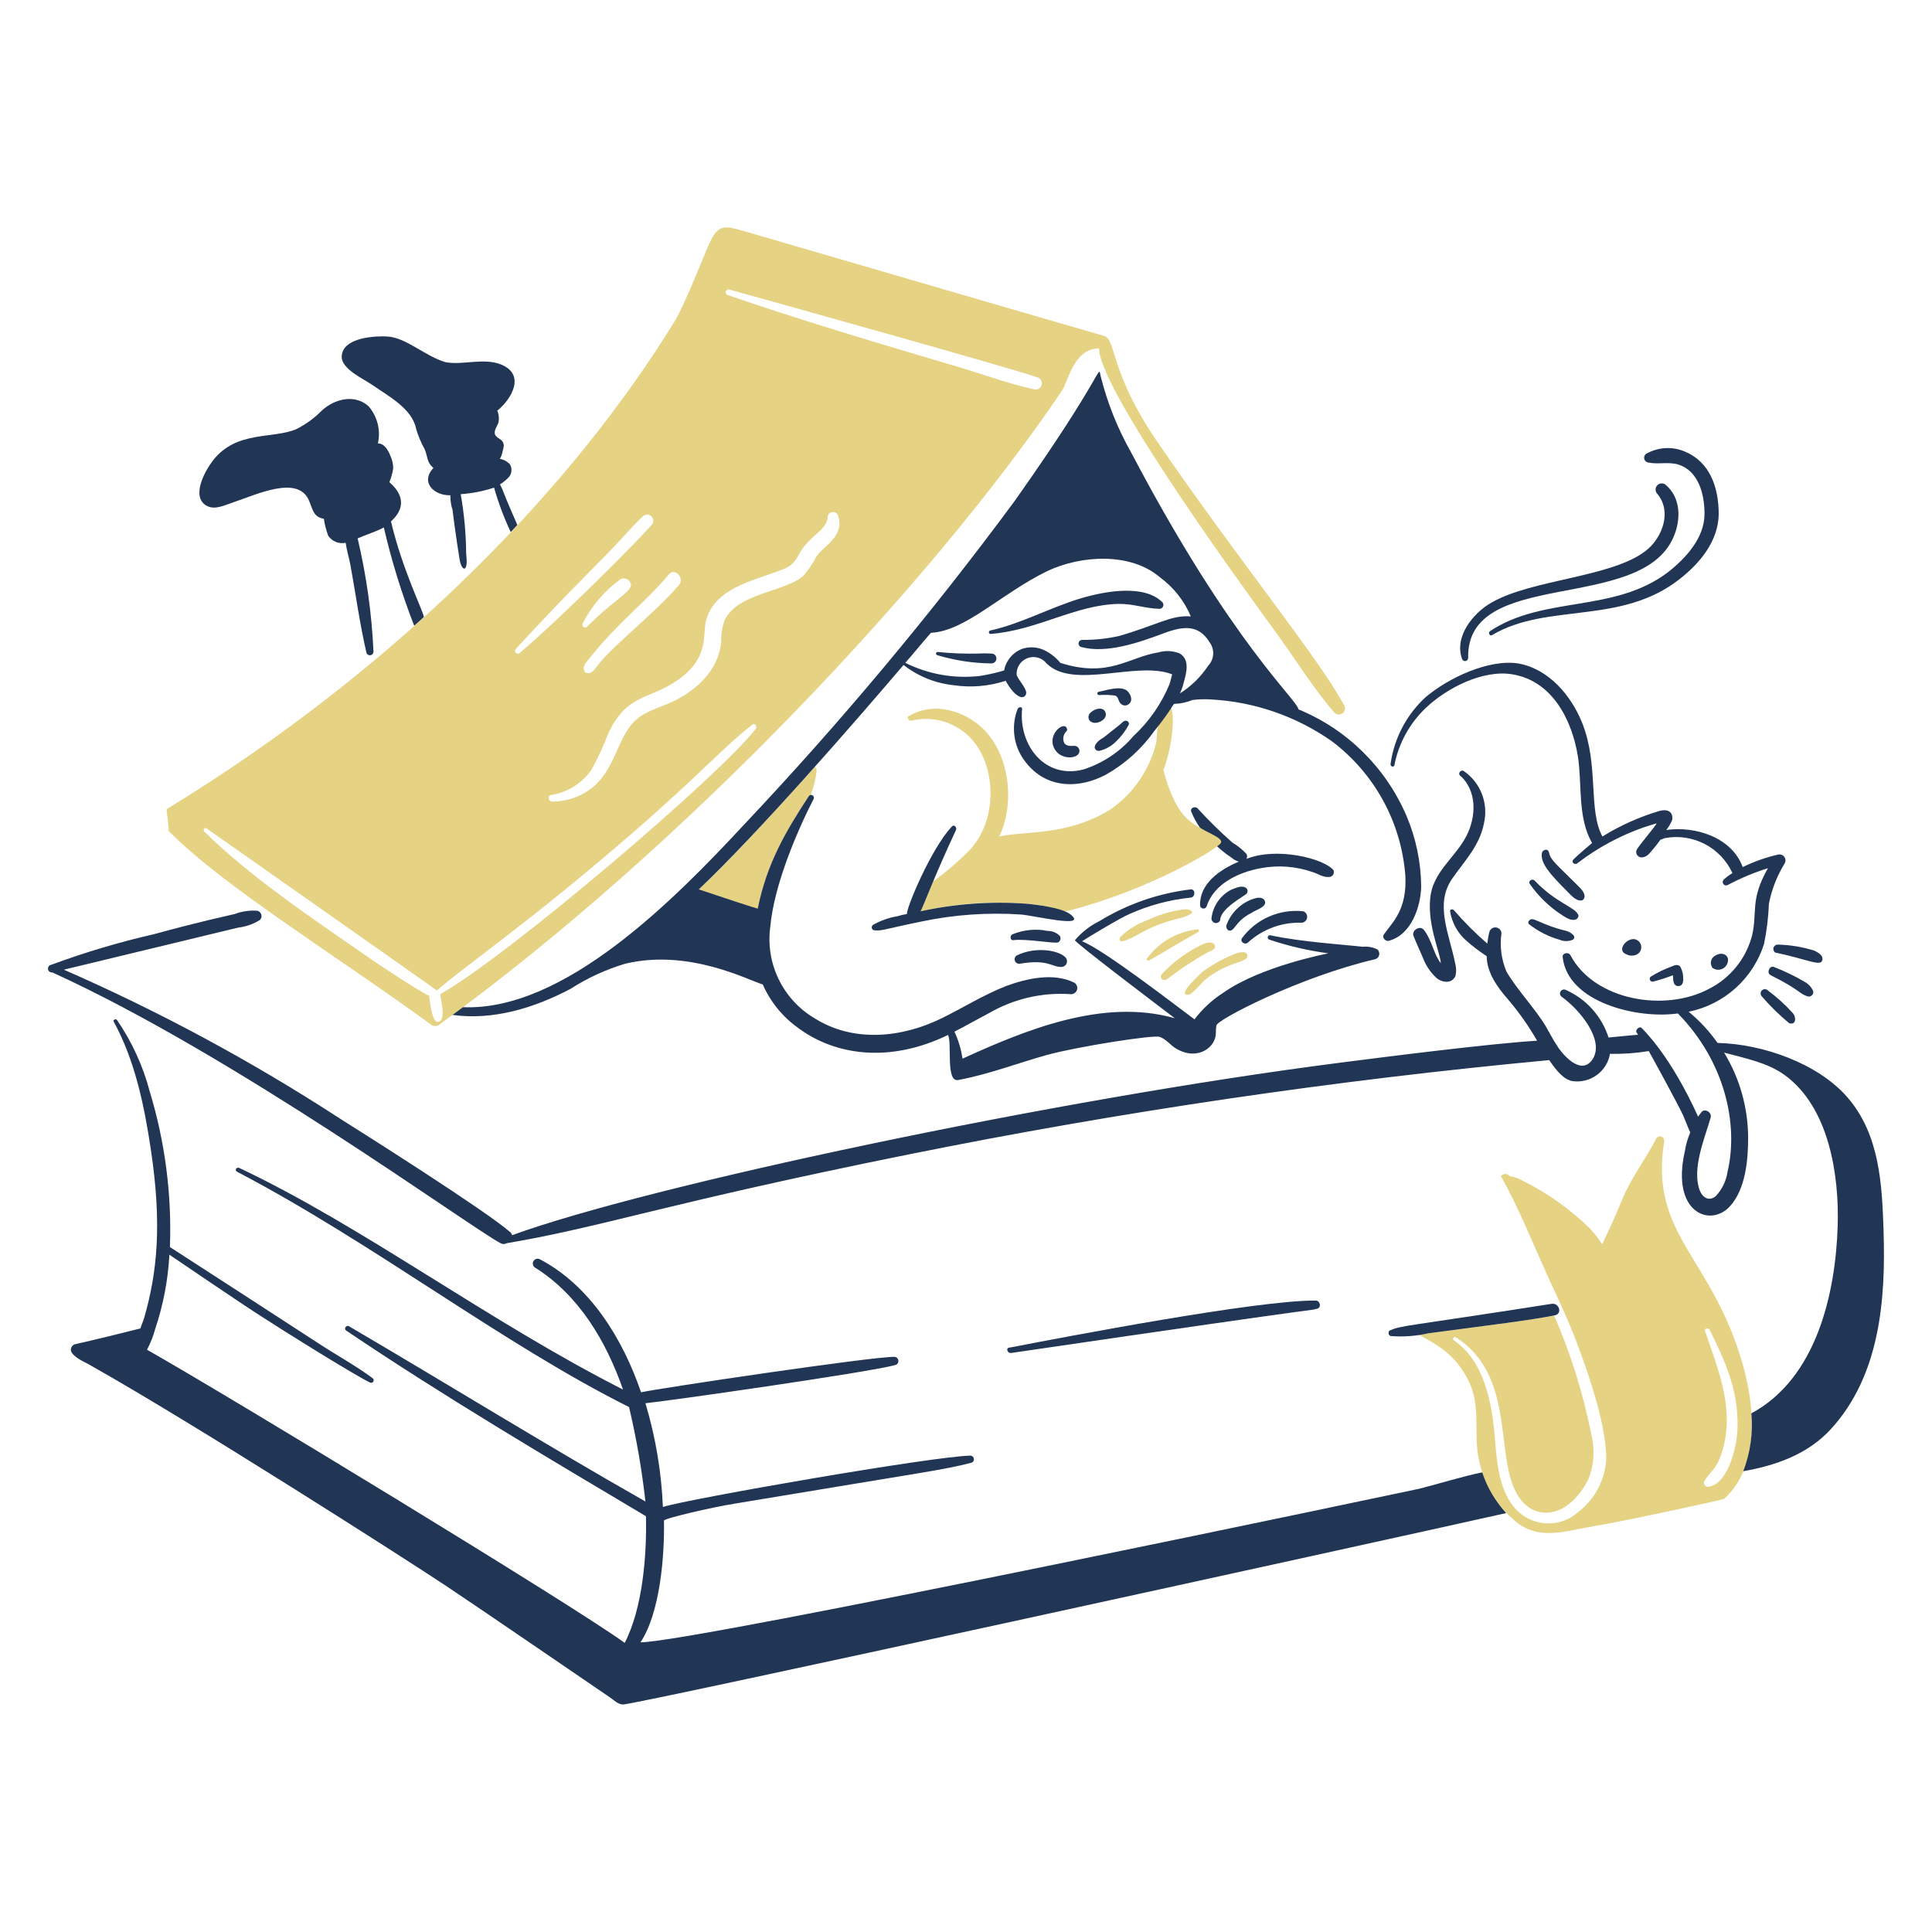 <svg version="1.1" xmlns="http://www.w3.org/2000/svg" xmlns:xlink="http://www.w3.org/1999/xlink" width="128" height="128" viewBox="0,0,256,256"><g fill="none" fill-rule="nonzero" stroke="none" stroke-width="1" stroke-linecap="butt" stroke-linejoin="miter" stroke-miterlimit="10" stroke-dasharray="" stroke-dashoffset="0" font-family="none" font-weight="none" font-size="none" text-anchor="none" style="mix-blend-mode: normal"><g transform="translate(-0.841,-1.657) scale(2,2)"><path d="M79.129,66.738c0.286,-0.007 0.907,-0.825 1.194,-1.049c1.287,-1.007 2.304,-1.068 2.64,-1.338c0.04,-0.028 0.071,-0.067 0.088,-0.112c0.017,-0.045 0.02,-0.095 0.008,-0.142c-0.012,-0.047 -0.038,-0.09 -0.074,-0.122c-0.036,-0.032 -0.082,-0.052 -0.13,-0.058c-0.211,-0.017 -0.423,0.021 -0.615,0.109c-0.789,0.307 -1.531,0.721 -2.207,1.23c-0.145,0.18 -1.664,1.501 -0.904,1.483z" fill="#e5d283"></path><path d="M77.76,65.689c0.848,-0.655 1.743,-1.247 2.676,-1.773c0.181,-0.072 0.538,-0.179 0.47,-0.434c-0.077,-0.288 -0.47,-0.217 -0.687,-0.145c-1.065,0.482 -2.024,1.171 -2.821,2.026c-0.197,0.198 0.051,0.541 0.362,0.326z" fill="#e5d283"></path><path d="M76.562,64.458c1.088,-0.615 2.154,-1.294 3.255,-1.881c0.072,-0.038 0.036,-0.18 -0.036,-0.18c-0.663,0.069 -1.305,0.275 -1.884,0.606c-0.579,0.331 -1.083,0.778 -1.48,1.314c-0.109,0.067 0.036,0.178 0.145,0.141z" fill="#e5d283"></path><path d="M74.789,63.194c0.988,-0.26 1.443,-0.948 3.726,-1.519c0.072,0 1.266,-0.325 0.76,-0.542c-0.181,-0.109 -0.362,-0.036 -0.579,-0.036c-0.776,0.119 -1.531,0.351 -2.24,0.687c-0.677,0.239 -1.294,0.621 -1.809,1.121c-0.113,0.143 -0.038,0.328 0.142,0.289z" fill="#e5d283"></path><path d="M62.527,44.238c1.163,0.349 2.37,0.532 3.584,0.543c0.086,0 0.169,-0.034 0.23,-0.096c0.061,-0.061 0.095,-0.144 0.095,-0.23c0,-0.086 -0.034,-0.169 -0.095,-0.23c-0.061,-0.061 -0.144,-0.096 -0.23,-0.096c-0.301,-0.018 -0.603,-0.018 -0.904,0c-0.893,0.02 -1.787,-0.016 -2.676,-0.108c-0.026,0.003 -0.051,0.016 -0.069,0.035c-0.018,0.02 -0.028,0.045 -0.028,0.072c-0,0.026 0.009,0.052 0.026,0.072c0.017,0.02 0.041,0.034 0.067,0.037z" fill="#213555"></path><path d="M66.039,42.829c3.09,-0.229 5.619,-1.936 8.501,-1.99c0.94,-0.017 1.772,0.308 2.713,0.326c0.049,-0.003 0.096,-0.02 0.136,-0.048c0.04,-0.028 0.071,-0.067 0.09,-0.113c0.019,-0.045 0.025,-0.095 0.017,-0.143c-0.008,-0.048 -0.029,-0.093 -0.061,-0.13c-1.206,-1.206 -3.786,-0.745 -5.426,-0.256c-2.027,0.608 -3.904,1.664 -6.004,2.134c-0.024,0.01 -0.043,0.028 -0.055,0.05c-0.012,0.022 -0.017,0.048 -0.013,0.074c0.004,0.025 0.017,0.049 0.035,0.066c0.019,0.017 0.043,0.028 0.068,0.03z" fill="#213555"></path><path d="M67.413,90.467c23.694,-3.476 19.204,-2.705 20.256,-2.93c0.326,-0.069 0.217,-0.539 -0.072,-0.542c-3.812,-0.043 -16.509,2.385 -20.256,3.11c-0.326,0 -0.181,0.399 0.072,0.362z" fill="#213555"></path><path d="M72.945,50.353c0.005,0.036 0.019,0.071 0.038,0.102c0.02,0.031 0.046,0.058 0.077,0.078c0.031,0.02 0.065,0.034 0.102,0.041c0.036,0.006 0.073,0.005 0.109,-0.004c0.395,-0.095 0.757,-0.294 1.049,-0.576c0.349,-0.324 0.642,-0.703 0.868,-1.121c0.017,-0.028 0.026,-0.059 0.027,-0.091c0.001,-0.032 -0.006,-0.064 -0.02,-0.093c-0.014,-0.029 -0.036,-0.054 -0.062,-0.072c-0.026,-0.018 -0.057,-0.03 -0.089,-0.033c-0.18,-0.04 -0.326,0.181 -0.434,0.256c-0.362,0.289 -0.687,0.542 -1.049,0.832c-0.243,0.14 -0.615,0.398 -0.615,0.682z" fill="#213555"></path><path d="M70.992,49.375c0.072,-0.108 0.181,-0.145 0.109,-0.289c-0.179,-0.537 -1.422,0.469 -0.76,1.447c0.448,0.663 1.521,0.564 1.591,0.108c0.01,-0.051 0.008,-0.104 -0.006,-0.154c-0.014,-0.05 -0.04,-0.097 -0.075,-0.135c-0.035,-0.039 -0.079,-0.069 -0.128,-0.087c-0.049,-0.019 -0.101,-0.026 -0.153,-0.021c-0.217,0 -0.434,0.036 -0.615,-0.145c-0.065,-0.111 -0.097,-0.239 -0.09,-0.367c0.006,-0.129 0.05,-0.253 0.127,-0.356z" fill="#213555"></path><path d="M71.136,50.207c-0.034,-0.036 0,-0.036 0,0z" fill="#213555"></path><path d="M72.586,48.146c-0.039,0.068 -0.056,0.145 -0.05,0.223c0.006,0.077 0.036,0.151 0.085,0.211c0.371,0.389 1.302,-0.109 1.013,-0.615c-0.212,-0.37 -0.841,-0.131 -1.049,0.181z" fill="#213555"></path><path d="M73.199,46.662c-0.026,0.008 -0.048,0.025 -0.062,0.048c-0.014,0.023 -0.019,0.05 -0.015,0.076c0.004,0.026 0.018,0.051 0.039,0.068c0.021,0.017 0.047,0.026 0.074,0.026c0.363,-0.028 0.728,-0.016 1.088,0.036c0.217,0.109 0.18,0.398 0.362,0.543c0.073,0.07 0.17,0.11 0.271,0.11c0.101,0 0.199,-0.04 0.271,-0.11c0.294,-0.247 0.072,-0.723 -0.181,-0.904c-0.502,-0.3 -1.355,0.026 -1.847,0.108z" fill="#213555"></path><path d="M67.989,64.676c1.887,-0.314 2.07,0.217 2.752,0.217c0.075,-0.002 0.147,-0.025 0.209,-0.068c0.061,-0.043 0.109,-0.103 0.136,-0.172c0.027,-0.07 0.034,-0.146 0.018,-0.219c-0.016,-0.073 -0.053,-0.14 -0.107,-0.192c-0.467,-0.467 -1.999,-0.719 -3.219,-0.109c-0.058,0.037 -0.101,0.093 -0.122,0.158c-0.021,0.065 -0.019,0.136 0.005,0.2c0.025,0.064 0.071,0.117 0.131,0.151c0.06,0.034 0.13,0.046 0.197,0.034z" fill="#213555"></path><path d="M86.763,61.203c-0.771,-0.083 -1.55,0.038 -2.261,0.348c-0.711,0.311 -1.328,0.801 -1.79,1.424c-0.177,0.22 0.179,0.504 0.398,0.289c0.967,-0.88 2.239,-1.347 3.545,-1.302c0.09,-0.005 0.176,-0.041 0.242,-0.102c0.067,-0.061 0.11,-0.143 0.123,-0.233c0.013,-0.089 -0.006,-0.18 -0.052,-0.258c-0.047,-0.077 -0.119,-0.136 -0.204,-0.166z" fill="#213555"></path><path d="M83.33,61.313c0.264,-0.198 1.113,-0.414 0.869,-0.832c-0.147,-0.252 -0.506,-0.18 -0.723,-0.108c-0.417,0.138 -0.796,0.369 -1.11,0.676c-0.314,0.307 -0.553,0.682 -0.699,1.096c-0.012,0.063 -0.004,0.127 0.021,0.185c0.026,0.058 0.069,0.107 0.123,0.14c0.414,0.138 0.397,-0.597 1.519,-1.158z" fill="#213555"></path><path d="M83.002,60.047c0.031,-0.032 0.054,-0.072 0.066,-0.115c0.012,-0.043 0.012,-0.089 0.001,-0.132c-0.011,-0.044 -0.033,-0.084 -0.064,-0.116c-0.031,-0.033 -0.069,-0.057 -0.112,-0.07c-0.282,-0.141 -0.73,0.11 -0.868,0.145c-0.361,0.179 -0.672,0.444 -0.905,0.772c-0.234,0.328 -0.382,0.709 -0.433,1.109c-0.011,0.073 0.005,0.148 0.046,0.21c0.041,0.062 0.104,0.106 0.176,0.124c0.072,0.018 0.148,0.009 0.214,-0.026c0.066,-0.035 0.115,-0.093 0.14,-0.164c0.003,-0.751 1.591,-1.589 1.739,-1.736z" fill="#213555"></path><path d="M83.003,57.731c0.027,-0.05 0.041,-0.106 0.041,-0.163c0,-0.057 -0.014,-0.113 -0.041,-0.163c-0.276,-0.296 -0.593,-0.552 -0.941,-0.76c-0.813,-0.716 -1.586,-1.477 -2.315,-2.278c-0.183,-0.142 -0.506,0 -0.397,0.253c0.3,0.73 0.757,1.385 1.338,1.92c0.401,0.425 0.85,0.801 1.338,1.121c0.136,0.119 0.296,0.205 0.47,0.253c-1.302,0.543 -2.605,1.482 -2.568,2.894c0.002,0.052 0.022,0.101 0.056,0.14c0.034,0.039 0.081,0.065 0.132,0.073c0.051,0.009 0.103,-0.001 0.148,-0.026c0.045,-0.026 0.08,-0.066 0.098,-0.114c0.486,-1.514 2.136,-2.268 3.581,-2.532c1.148,-0.217 2.333,-0.129 3.436,0.256c0.363,0.104 0.687,0.362 1.088,0.326c0.056,0.001 0.111,-0.012 0.16,-0.039c0.049,-0.027 0.09,-0.066 0.119,-0.113c0.029,-0.048 0.045,-0.102 0.047,-0.158c0.002,-0.056 -0.011,-0.111 -0.037,-0.16c-0.695,-0.776 -3.757,-1.528 -5.754,-0.729z" fill="#213555"></path><path d="M70.524,63.266c0.037,-0.02 0.069,-0.048 0.095,-0.081c0.026,-0.033 0.044,-0.071 0.055,-0.112c0.01,-0.041 0.012,-0.083 0.005,-0.125c-0.007,-0.042 -0.022,-0.081 -0.046,-0.116c-0.104,-0.105 -0.228,-0.189 -0.364,-0.245c-0.137,-0.056 -0.284,-0.084 -0.432,-0.081c-0.776,-0.158 -1.581,-0.083 -2.315,0.214c-0.218,0.068 -0.181,0.432 0.036,0.398c0.776,-0.118 2.719,0.242 2.966,0.147z" fill="#213555"></path><path d="M108.105,64.024c0.091,0.048 0.188,0.084 0.289,0.108c0.809,0.102 0.976,-0.716 0.506,-1.012c-0.544,-0.344 -1.416,0.595 -0.795,0.904z" fill="#213555"></path><path d="M113.891,64.964c0.103,0.07 0.224,0.109 0.349,0.112c0.125,0.003 0.247,-0.03 0.354,-0.094c0.107,-0.065 0.192,-0.159 0.247,-0.271c0.055,-0.112 0.077,-0.237 0.062,-0.361c-0.071,-0.32 -0.489,-0.483 -0.94,-0.145c-0.109,0.092 -0.177,0.223 -0.191,0.365c-0.014,0.142 0.029,0.283 0.119,0.394z" fill="#213555"></path><path d="M111.252,65.442c0.044,0.145 -0.056,0.717 0.36,0.717c0.256,0 0.326,-0.217 0.326,-0.434c0.013,-0.288 -0.049,-0.575 -0.182,-0.832c-0.144,-0.217 -0.399,-0.113 -0.576,-0.036c-0.492,0.177 -0.965,0.408 -1.408,0.687c-0.026,0.028 -0.044,0.062 -0.05,0.1c-0.007,0.038 -0.002,0.076 0.013,0.111c0.016,0.035 0.041,0.064 0.074,0.085c0.032,0.02 0.07,0.03 0.108,0.029c0.454,-0.113 0.9,-0.256 1.335,-0.428z" fill="#213555"></path><path d="M120.619,63.808c-0.785,-0.244 -1.601,-0.378 -2.423,-0.398c-0.071,0.003 -0.138,0.03 -0.19,0.077c-0.053,0.047 -0.088,0.11 -0.1,0.179c0,0.145 0.073,0.289 0.217,0.289c2.184,0.468 2.986,0.96 3.039,0.434c0.036,-0.292 -0.326,-0.473 -0.543,-0.581z" fill="#213555"></path><path d="M119.969,65.869c-0.648,-0.38 -1.325,-0.706 -2.026,-0.977c-0.289,-0.108 -0.506,0.398 -0.217,0.543c2.013,1.007 1.877,1.23 2.46,1.408c0.056,0.016 0.116,0.014 0.172,-0.005c0.055,-0.019 0.104,-0.054 0.139,-0.101c0.035,-0.047 0.056,-0.103 0.058,-0.162c0.003,-0.059 -0.012,-0.117 -0.043,-0.166c-0.123,-0.23 -0.312,-0.418 -0.543,-0.54z" fill="#213555"></path><path d="M117.547,66.448c-0.053,-0.053 -0.125,-0.083 -0.199,-0.083c-0.075,0 -0.146,0.029 -0.199,0.082c-0.053,0.053 -0.083,0.124 -0.083,0.199c0,0.075 0.03,0.146 0.083,0.199c0.55,0.642 1.155,1.235 1.808,1.773c0.471,0.145 0.471,-0.398 0.256,-0.651c-0.502,-0.562 -1.061,-1.071 -1.666,-1.519z" fill="#213555"></path><path d="M105.211,60.48c0.072,0 0.144,-0.072 0.18,-0.18c0.072,-0.326 -0.256,-0.615 -0.47,-0.832c-1.447,-1.448 -1.762,-1.643 -1.881,-2.17c-0.064,-0.291 -0.439,-0.182 -0.47,0.072c-0.083,0.668 0.536,1.367 1.664,2.496c0.253,0.253 0.614,0.687 0.977,0.614z" fill="#213555"></path><path d="M102.101,59.178c-0.176,-0.185 -0.466,0.033 -0.325,0.217c0.57,0.82 1.295,1.52 2.134,2.062c0.25,0.15 0.576,0.398 0.904,0.289c0.059,-0.02 0.109,-0.06 0.142,-0.113c0.033,-0.053 0.047,-0.115 0.039,-0.177c-0.236,-0.551 -1.455,-0.776 -2.894,-2.278z" fill="#213555"></path><path d="M101.74,62.071c0.591,0.464 1.267,0.808 1.989,1.012c0.143,0.063 0.297,0.095 0.452,0.095c0.156,0 0.31,-0.032 0.453,-0.095c0.023,-0.015 0.042,-0.035 0.057,-0.059c0.015,-0.024 0.024,-0.05 0.027,-0.077c0.004,-0.028 0.001,-0.055 -0.007,-0.082c-0.008,-0.026 -0.022,-0.051 -0.041,-0.071c-0.128,-0.137 -0.29,-0.237 -0.47,-0.289c-1.758,-0.419 -2.247,-1.006 -2.46,-0.687c-0.021,0.014 -0.038,0.033 -0.05,0.055c-0.012,0.022 -0.018,0.047 -0.018,0.072c0,0.025 0.006,0.05 0.018,0.072c0.012,0.022 0.029,0.041 0.05,0.055z" fill="#213555"></path><path d="M97.689,44.42c-0.123,-6.022 11.396,-2.944 13.6,-7.994c0.507,-1.158 0.507,-2.604 -0.506,-3.473c-0.079,-0.067 -0.18,-0.102 -0.283,-0.098c-0.103,0.004 -0.201,0.047 -0.274,0.12c-0.073,0.073 -0.115,0.171 -0.119,0.275c-0.003,0.103 0.032,0.204 0.1,0.282c1.007,1.167 0.361,2.929 -0.76,3.798c-2.309,1.773 -7.538,1.866 -10.239,3.437c-1.194,0.687 -2.459,2.24 -1.92,3.725c0.017,0.046 0.049,0.084 0.092,0.108c0.042,0.024 0.092,0.033 0.14,0.024c0.048,-0.009 0.091,-0.034 0.122,-0.072c0.031,-0.038 0.048,-0.085 0.047,-0.134z" fill="#213555"></path><path d="M109.624,31.471c0.651,0.145 1.338,-0.072 2.025,0.145c1.28,0.427 1.7,1.902 1.7,3.256c0,1.591 -1.229,2.93 -2.424,3.87c-3.598,2.719 -8.24,1.536 -11.791,3.904c-0.145,0.109 0,0.362 0.145,0.256c3.671,-2.176 8.53,-0.628 12.443,-3.726c1.338,-1.049 2.531,-2.496 2.568,-4.268c0,-1.792 -0.586,-3.477 -2.24,-4.16c-0.397,-0.171 -0.828,-0.25 -1.26,-0.231c-0.433,0.019 -0.855,0.135 -1.236,0.339c-0.066,0.025 -0.122,0.072 -0.159,0.133c-0.037,0.061 -0.052,0.132 -0.045,0.202c0.008,0.07 0.04,0.136 0.089,0.187c0.05,0.051 0.115,0.084 0.185,0.094z" fill="#213555"></path><path d="M94.755,62.434c-0.256,-0.326 -0.825,0.034 -0.687,0.398c0.192,0.503 0.444,1.009 0.652,1.519c0.19,0.482 0.486,0.915 0.868,1.266c0.39,0.335 1.049,0.398 1.266,-0.145c0.06,-0.288 0.048,-0.586 -0.036,-0.869c-0.376,-1.88 -1.365,-3.885 -0.181,-5.568c0.832,-1.194 1.809,-2.171 2.098,-3.654c0.153,-0.646 0.106,-1.323 -0.132,-1.943c-0.239,-0.62 -0.659,-1.153 -1.206,-1.529c-0.178,-0.113 -0.398,0.145 -0.256,0.289c1.158,1.012 1.088,2.749 0.434,4.015c-0.687,1.338 -2.062,2.279 -2.351,3.798c-0.349,1.92 0.651,3.99 0.651,4.63c-0.467,-0.589 -0.576,-1.503 -1.119,-2.209z" fill="#213555"></path><path d="M79.167,55.163c-1.044,-0.874 -1.592,-2.966 -1.664,-3.328c0.361,-0.843 0.801,-3.004 0.543,-4.015c-0.023,-0.078 -0.071,-0.147 -0.136,-0.195c-0.065,-0.049 -0.144,-0.075 -0.226,-0.075c-0.081,0 -0.161,0.026 -0.226,0.075c-0.065,0.049 -0.113,0.117 -0.136,0.195c-0.15,0.715 -0.247,1.441 -0.29,2.17c-0.429,1.826 -1.524,3.426 -3.072,4.485c-2.861,1.746 -5.521,1.386 -7.343,1.773c1.054,-2.108 0.768,-5.644 -1.338,-7.379c-0.662,-0.554 -1.462,-0.916 -2.315,-1.049c-0.798,-0.117 -1.613,0.035 -2.315,0.434c-0.181,0.072 -0.036,0.362 0.145,0.326c0.667,-0.165 1.365,-0.158 2.029,0.019c0.664,0.177 1.272,0.519 1.769,0.994c1.806,1.707 2.068,5.493 0,7.633c-0.731,0.726 -1.516,1.395 -2.347,2.004c-0.469,1.117 -0.729,1.796 -0.836,1.975c2.276,-0.516 4.617,-0.687 6.945,-0.507c0.9,0.057 1.789,0.234 2.643,0.525c5.668,-1.434 10.104,-4.187 10.304,-4.54c0.224,-0.393 -1.19,-0.728 -2.134,-1.519z" fill="#e5d283"></path><path d="M71.356,61.421c-0.57,-0.461 -2.304,-0.666 -3.002,-0.724c-2.327,-0.162 -4.666,0.009 -6.945,0.507c0.192,-0.32 0.871,-2.232 2.351,-5.39c0.073,-0.18 -0.145,-0.398 -0.289,-0.217c-1.392,1.508 -3.002,5.389 -2.966,5.787c-0.209,0.031 -0.414,0.08 -0.615,0.145c-0.572,0.094 -1.123,0.289 -1.628,0.576c-0.035,0.024 -0.061,0.058 -0.075,0.098c-0.014,0.04 -0.015,0.083 -0.003,0.123c0.012,0.04 0.037,0.076 0.07,0.101c0.034,0.025 0.074,0.04 0.116,0.04c0.531,0.038 0.582,-0.07 3.072,-0.579c2.174,-0.461 4.402,-0.619 6.62,-0.47c0.968,0.086 4.447,0.936 3.294,0.003z" fill="#213555"></path><path d="M46.719,59.758c1.042,0.348 3.776,1.266 3.904,1.266c0.589,-2.944 1.845,-5.106 3.364,-7.415c0.015,-0.025 0.035,-0.046 0.059,-0.062c0.024,-0.016 0.051,-0.027 0.08,-0.032c0.207,-0.527 0.342,-1.079 0.403,-1.642c-0.011,-0.092 -0.053,-0.178 -0.118,-0.243c-2.677,3.005 -5.491,6.04 -7.691,8.129z" fill="#e5d283"></path><path d="M25.091,26.334c1.02,0.714 2.634,1.556 2.894,2.893c0.141,0.478 0.334,0.939 0.576,1.375c0.223,0.539 0.109,0.832 0.576,1.229c-0.904,0.977 0.072,1.845 1.121,1.809c-0.005,0.331 0.044,0.661 0.145,0.977c0.049,0.436 0.256,1.984 0.47,3.292c0.128,0.774 0.593,0.913 0.434,-0.362c-0.011,-1.334 -0.132,-2.665 -0.362,-3.979c0.751,-0.05 1.493,-0.196 2.207,-0.434c0.29,1.01 0.66,1.996 1.107,2.948c0.148,-0.157 0.292,-0.314 0.438,-0.47c-0.276,-0.632 -0.704,-1.618 -0.896,-2.116c-0.069,-0.199 -0.155,-0.392 -0.256,-0.576c0.184,-0.112 0.354,-0.246 0.507,-0.398c0.133,-0.113 0.221,-0.27 0.248,-0.443c0.027,-0.173 -0.01,-0.349 -0.103,-0.497c-0.184,-0.192 -0.425,-0.319 -0.687,-0.362c0.108,0.036 0.289,-0.759 0.289,-0.868c-0.036,-0.47 -0.398,-0.398 -0.576,-0.723c-0.109,-0.256 0.145,-0.576 0.217,-0.796c0.06,-0.266 0.034,-0.544 -0.072,-0.795c1.012,-0.832 1.87,-2.432 0.217,-3.072c-1.14,-0.444 -2.56,0.075 -3.653,-0.145c-1.311,-0.374 -2.624,-1.645 -3.871,-1.7c-1.16,-0.051 -2.977,0.179 -3.002,1.338c-0.011,0.827 1.458,1.473 2.033,1.876z" fill="#213555"></path><path d="M14.097,34.328c0.544,0.32 1.229,-0.036 1.772,-0.217c1.583,-0.527 4.298,-1.839 5.028,-0.109c0.246,0.582 0.289,1.088 0.977,1.194c0.059,0.383 0.156,0.758 0.289,1.121c0.123,0.186 0.3,0.33 0.506,0.414c0.206,0.084 0.433,0.104 0.651,0.057c0.072,0.506 0.241,1.051 0.326,1.519c0.347,1.927 0.616,3.878 1.048,5.751c0.014,0.058 0.049,0.11 0.099,0.143c0.05,0.034 0.11,0.047 0.17,0.038c0.059,-0.009 0.113,-0.04 0.15,-0.087c0.037,-0.047 0.056,-0.106 0.051,-0.166c-0.116,-2.523 -0.467,-5.03 -1.049,-7.488c0.576,-0.256 1.194,-0.434 1.736,-0.723c0.513,2.217 1.186,4.394 2.013,6.514c0.214,-0.192 0.426,-0.384 0.64,-0.576c-0.043,-0.411 -1.412,-3.096 -2.18,-6.336c0.023,-0.064 1.556,-1.167 -0.109,-2.604c0.121,-0.29 0.207,-0.594 0.256,-0.904c0.001,-0.222 -0.036,-0.442 -0.109,-0.651c-0.151,-0.396 -0.397,-1.012 -0.904,-1.012c0.096,-0.429 0.091,-0.875 -0.016,-1.303c-0.107,-0.427 -0.312,-0.823 -0.599,-1.157c-0.912,-0.824 -2.233,-0.496 -3.072,0.256c-0.504,0.516 -1.091,0.944 -1.736,1.266c-1.548,0.652 -3.968,0.08 -5.498,2.062c-0.513,0.65 -1.488,2.38 -0.442,3z" fill="#213555"></path><path d="M89.477,47.567c-1.674,-3.136 -6.912,-9.496 -12.334,-17.398c-3.264,-4.756 -2.746,-6.861 -3.584,-7.089c-0.178,-0.036 -22.998,-6.695 -23.617,-6.872c-1.664,-0.483 -1.953,-0.576 -2.641,1.012c-0.264,0.611 -1.558,3.869 -2.134,4.811c-6.669,10.911 -18.158,22.917 -33.71,32.41c0,0.036 0.145,1.229 0.145,1.446c3.596,3.663 11.21,8.32 17.398,12.841c0.074,0.052 0.163,0.08 0.253,0.08c0.091,0 0.179,-0.028 0.253,-0.08c16.127,-11.682 32.67,-29.303 41.234,-41.958c0.42,-0.512 0.753,-2.858 2.496,-2.858c0,2.806 10.158,16.671 11.792,18.918c1.263,1.738 2.387,3.581 3.798,5.208c0.067,0.073 0.159,0.118 0.257,0.128c0.098,0.01 0.197,-0.017 0.277,-0.075c0.08,-0.058 0.136,-0.143 0.158,-0.239c0.022,-0.097 0.007,-0.198 -0.041,-0.284zM48.604,20.367c-0.04,-0.021 -0.071,-0.054 -0.089,-0.096c-0.018,-0.041 -0.02,-0.087 -0.007,-0.13c0.013,-0.043 0.04,-0.08 0.078,-0.105c0.037,-0.025 0.082,-0.036 0.127,-0.031c3.392,0.936 18.776,5.238 20.437,5.824c0.103,0.031 0.19,0.101 0.243,0.195c0.052,0.094 0.066,0.205 0.037,0.309c-0.028,0.104 -0.096,0.193 -0.189,0.247c-0.093,0.054 -0.203,0.071 -0.308,0.045c-1.739,-0.384 -3.434,-1.018 -5.136,-1.519c-4.869,-1.436 -10.449,-3.098 -15.192,-4.739zM39.308,42.359c-0.145,0.145 -0.362,-0.036 -0.29,-0.217c0.591,-1.158 1.446,-2.162 2.496,-2.93c0.11,-0.062 0.241,-0.077 0.362,-0.044c0.122,0.034 0.226,0.114 0.288,0.224c0.348,0.55 -0.841,0.95 -2.857,2.966zM39.525,44.384c1.821,-2.304 3.592,-3.579 5.208,-5.498c0.397,-0.471 1.049,0.217 0.687,0.687c-1.708,1.972 -4.268,3.909 -5.356,5.281c-0.175,0.221 -0.397,0.614 -0.723,0.576c-0.051,-0.002 -0.1,-0.021 -0.14,-0.053c-0.039,-0.033 -0.067,-0.078 -0.077,-0.128c-0.143,-0.321 0.225,-0.641 0.4,-0.865zM34.605,43.808c3.388,-3.656 4.015,-4.208 6.33,-6.584c0.696,-0.714 1.367,-1.527 2.098,-2.206c0.078,-0.065 0.178,-0.099 0.28,-0.094c0.102,0.005 0.199,0.047 0.271,0.119c0.072,0.072 0.115,0.169 0.119,0.271c0.005,0.102 -0.029,0.202 -0.095,0.28c-1.115,1.258 -5.791,5.956 -8.717,8.464c-0.016,0.022 -0.036,0.04 -0.059,0.053c-0.023,0.013 -0.049,0.022 -0.075,0.025c-0.027,0.003 -0.053,0 -0.079,-0.008c-0.025,-0.008 -0.049,-0.021 -0.069,-0.039c-0.02,-0.018 -0.036,-0.039 -0.047,-0.064c-0.011,-0.024 -0.017,-0.051 -0.018,-0.077c-0,-0.027 0.005,-0.053 0.015,-0.078c0.011,-0.025 0.026,-0.047 0.045,-0.065zM36.92,53.502c0.536,-0.082 1.049,-0.271 1.509,-0.557c0.46,-0.286 0.858,-0.662 1.168,-1.107c0.446,-0.803 0.832,-1.637 1.157,-2.496c1.107,-2.32 2.475,-2.229 4.015,-3.111c2.737,-1.566 2.163,-3.238 2.423,-4.268c0.466,-1.846 2.432,-2.479 4.051,-3.038c1.528,-0.527 1.664,-0.529 2.24,-1.592c0.687,-1.08 1.703,-1.384 1.773,-2.24c0.002,-0.083 0.033,-0.162 0.088,-0.224c0.054,-0.062 0.129,-0.103 0.211,-0.116c0.082,-0.013 0.165,0.003 0.236,0.045c0.071,0.042 0.125,0.108 0.153,0.186c0.448,1.338 -0.871,1.956 -1.411,2.677c-0.242,0.464 -0.533,0.9 -0.868,1.302c-1.292,1.125 -4.367,1.127 -5.245,2.966c-0.156,0.453 -0.23,0.929 -0.217,1.408c-0.163,1.882 -1.628,3.219 -3.219,3.979c-0.832,0.398 -1.845,0.615 -2.532,1.302c-1.162,1.162 -1.275,3.223 -2.858,4.449c-0.73,0.552 -1.617,0.856 -2.532,0.868c-0.325,0.034 -0.394,-0.396 -0.142,-0.436zM29.505,68.51c-0.442,0.221 -0.576,-1.185 -0.651,-1.7c-0.768,-0.365 -3.46,-2.161 -3.942,-2.496c-3.627,-2.523 -7.815,-5.298 -10.959,-8.392c-0.109,-0.107 0.038,-0.291 0.145,-0.217c0.064,0.045 15.197,10.676 15.264,10.743c2.28,-1.946 6.258,-4.618 12.986,-10.454c4.511,-3.913 5.952,-5.621 7.921,-7.162c0.183,-0.143 0.328,0.146 0.218,0.289c-2.408,3.116 -16.448,15.076 -20.907,17.579c0.086,0.52 0.365,1.663 -0.074,1.809z" fill="#e5d283"></path><path d="M98.644,98.372c-1.184,0.229 -3.285,0.869 -4.246,1.101c-0.079,0.017 -48.053,10.164 -51.544,10.164c1.297,-1.945 1.6,-5.718 1.556,-8.064c0,-0.144 3.11,-0.868 4.666,-1.121c13.137,-2.19 13.76,-2.218 15.699,-2.713c0.055,-0.017 0.103,-0.053 0.134,-0.102c0.031,-0.049 0.043,-0.107 0.034,-0.165c-0.009,-0.057 -0.038,-0.109 -0.082,-0.147c-0.044,-0.037 -0.1,-0.058 -0.158,-0.057c-2.522,0.052 -18.574,2.846 -20.364,3.4c-0.097,-2.33 -0.486,-4.639 -1.158,-6.872c1.119,-0.096 14.732,-2.03 16.566,-2.532c0.063,-0.019 0.116,-0.06 0.151,-0.116c0.035,-0.055 0.05,-0.121 0.041,-0.186c-0.009,-0.065 -0.04,-0.125 -0.088,-0.169c-0.049,-0.044 -0.111,-0.07 -0.176,-0.072c-1.594,0 -15.567,2.081 -16.783,2.351c-1.22,-3.567 -3.388,-7.083 -6.728,-8.826c-0.071,-0.029 -0.15,-0.032 -0.223,-0.008c-0.073,0.024 -0.135,0.073 -0.174,0.139c-0.039,0.066 -0.054,0.143 -0.041,0.219c0.013,0.076 0.053,0.144 0.112,0.193c2.927,1.829 4.736,4.883 5.86,8.102c-8.95,-4.544 -17.197,-10.794 -25.428,-14.685c-0.181,-0.072 -0.326,0.145 -0.145,0.253c9.049,4.736 17.546,11.378 25.971,15.59c0.488,2.062 0.851,4.151 1.085,6.257c-6.62,-3.762 -13.094,-7.776 -19.641,-11.611c-0.181,-0.109 -0.362,0.18 -0.181,0.289c6.438,4.34 13.167,8.32 19.858,12.298c0.058,2.6 -0.214,6.073 -1.408,8.392c-3.383,-2.469 -26.445,-16.482 -31.65,-19.424c0.234,-0.436 0.416,-0.897 0.543,-1.375c0.535,-1.589 0.851,-3.244 0.941,-4.919c0.325,0.217 4.992,3.4 6.149,4.123c1.157,0.76 5.896,3.725 7.126,4.34c0.038,0.024 0.085,0.032 0.129,0.021c0.044,-0.01 0.082,-0.037 0.106,-0.076c0.024,-0.038 0.032,-0.085 0.021,-0.129c-0.01,-0.044 -0.037,-0.082 -0.076,-0.106c-1.121,-0.832 -2.387,-1.519 -3.545,-2.279c-1.158,-0.76 -9.476,-6.149 -9.875,-6.4c0.129,-3.487 -0.323,-6.971 -1.338,-10.309c-0.446,-1.692 -1.18,-3.294 -2.17,-4.736c-0.072,-0.109 -0.289,0 -0.217,0.108c1.408,2.568 2.026,5.568 2.46,8.464c0.754,5.025 0.415,8.17 -0.434,11.141c-0.072,0.253 -0.181,0.47 -0.256,0.723c-1.446,0.362 -2.893,0.723 -4.34,1.049c-0.054,0.016 -0.103,0.044 -0.145,0.082c-0.041,0.038 -0.074,0.085 -0.095,0.137c-0.021,0.052 -0.03,0.108 -0.026,0.164c0.004,0.056 0.02,0.111 0.048,0.159c0.289,0.434 0.94,0.651 1.338,0.904c6.639,3.734 20.678,12.708 23.439,14.541c2.062,1.367 10.389,7.07 10.887,7.408c0.256,0.175 0.543,0.471 0.868,0.471c0.849,0 48.806,-10.51 58.512,-12.682c-0.703,-0.785 -1.235,-1.706 -1.565,-2.707z" fill="#213555"></path><path d="M115.882,91.226c-2.052,-7.182 -6.189,-8.549 -5.208,-14.758c0.019,-0.203 -0.07,-0.31 -0.215,-0.339c-0.063,-0.021 -0.132,-0.016 -0.191,0.013c-0.06,0.029 -0.106,0.08 -0.129,0.143c-0.704,1.36 -1.607,2.511 -2.215,3.944c-0.896,2.176 -1.044,2.319 -1.352,3.037c-0.234,-0.357 -0.496,-0.695 -0.783,-1.011c-1.325,-1.308 -2.852,-2.395 -4.521,-3.219c-0.259,-0.143 -0.541,-0.241 -0.832,-0.289c-0.036,-0.042 -0.08,-0.076 -0.129,-0.1c-0.05,-0.023 -0.104,-0.035 -0.159,-0.035c-0.055,0 -0.11,0.012 -0.16,0.035c-0.05,0.023 -0.094,0.057 -0.129,0.1c1.188,2.123 2.103,4.425 3.111,6.656c0.759,1.627 1.518,3.255 2.133,4.955c0.74,2.033 1.737,5.009 1.737,7.162c-0.043,0.677 -0.23,1.337 -0.548,1.935c-0.318,0.599 -0.76,1.123 -1.297,1.537c-0.3,0.273 -0.653,0.481 -1.037,0.611c-0.383,0.13 -0.79,0.179 -1.194,0.146c-0.404,-0.034 -0.796,-0.151 -1.153,-0.344c-0.357,-0.192 -0.67,-0.456 -0.92,-0.774c-1.266,-1.592 -1.089,-3.943 -1.375,-5.86c-0.287,-1.917 -0.904,-4.015 -2.568,-5.137c-0.145,-0.072 0,-0.287 0.108,-0.217c4.299,2.721 2.334,8.597 4.45,10.924c1.065,1.178 3.031,1.015 4.34,-1.483c0.378,-0.93 0.454,-1.955 0.217,-2.93c-0.538,-2.73 -1.369,-5.395 -2.478,-7.947c-2.225,0.441 -7.066,0.977 -8.952,1.28c0.96,0.554 2.491,1.216 3.4,3.306c0.723,1.7 0.145,3.545 0.651,5.317c0.386,1.576 1.307,2.97 2.605,3.943c1.532,1.024 3.15,0.409 4.955,0.109c1.622,-0.25 8.485,-1.728 8.609,-1.808c2.386,-2.175 2.024,-6.118 1.228,-8.903zM115.122,97.592c-0.256,0.687 -0.686,1.592 -1.483,1.736c-0.051,0.012 -0.105,0.009 -0.154,-0.009c-0.049,-0.018 -0.092,-0.051 -0.123,-0.093c-0.031,-0.043 -0.049,-0.093 -0.051,-0.146c-0.002,-0.053 0.012,-0.105 0.039,-0.15c0.442,-0.699 0.806,-0.732 1.194,-2.026c0.798,-2.736 -0.264,-5.26 -1.157,-7.885c-0.073,-0.145 0.18,-0.256 0.289,-0.109c0.904,1.809 1.735,3.615 1.844,5.679c0.078,1.018 -0.057,2.04 -0.398,3.002z" fill="#e5d283"></path><path d="M92.549,89.345c0.836,0.065 1.678,0.004 2.496,-0.18c4.188,-0.559 6.736,-0.861 8.391,-1.194c0.508,-0.102 0.289,-0.839 -0.217,-0.76c-9.866,1.544 -9.892,1.408 -10.743,1.772c-0.025,0.026 -0.043,0.058 -0.053,0.093c-0.01,0.035 -0.012,0.071 -0.005,0.107c0.007,0.035 0.023,0.069 0.045,0.097c0.023,0.028 0.052,0.051 0.085,0.065z" fill="#213555"></path><path d="M93.6,54.874c-1.371,-3.199 -3.942,-5.732 -7.162,-7.053c0,-0.572 -4.387,-4.284 -11.068,-17c-0.902,-1.589 -1.583,-3.292 -2.026,-5.064c-0.192,-0.86 0.375,-0.32 -5.715,8.284c-5.535,7.489 -11.514,14.64 -17.905,21.413c-4.632,4.988 -11.919,12.375 -18.629,12.104c-0.232,0.174 -0.465,0.343 -0.697,0.512c2.707,0.373 5.427,-0.463 7.823,-1.728c1.122,-0.721 2.34,-1.281 3.617,-1.664c4.236,-1.019 8.209,1.116 9.115,1.372c0.503,1.142 1.302,2.129 2.315,2.858c2.474,1.856 6.094,2.368 9.963,0.488c0.276,0.548 -0.17,3.153 0.672,2.985c1.989,-0.362 3.942,-1.122 5.896,-1.664c1.989,-0.543 7.017,-1.338 7.452,-1.194c0.435,0.145 0.723,0.576 1.121,0.795c1.408,0.814 2.604,-0.111 2.604,-1.049c-0.006,-0.17 0.006,-0.339 0.036,-0.506c0.072,-0.398 5.535,-3.219 10.49,-4.377c0.068,-0.014 0.131,-0.047 0.182,-0.095c0.051,-0.048 0.088,-0.108 0.106,-0.176c0.019,-0.067 0.018,-0.138 -0.001,-0.205c-0.019,-0.067 -0.056,-0.128 -0.107,-0.175c-0.301,-0.153 -0.64,-0.216 -0.977,-0.181c-1.132,-0.133 -4.096,-0.32 -6.113,-0.76c-0.038,-0.009 -0.078,-0.002 -0.111,0.018c-0.033,0.02 -0.057,0.053 -0.067,0.091c-0.009,0.038 -0.004,0.078 0.016,0.112c0.02,0.034 0.052,0.058 0.09,0.068c1.27,0.425 2.577,0.728 3.904,0.904c-0.109,0.036 -4.452,0.85 -6.945,2.605c-0.741,0.471 -1.391,1.072 -1.92,1.772c-1.266,-0.94 -6.08,-4.666 -7.452,-5.173c0.145,-0.109 2.532,-1.555 3.147,-1.809c1.284,-0.575 2.652,-0.942 4.051,-1.085c0.326,-0.036 0.326,-0.579 0,-0.543c-2.141,0.257 -4.201,0.972 -6.04,2.098c-0.624,0.306 -1.178,0.737 -1.628,1.266c-0.072,0.109 5.715,4.485 6.62,5.173c-4.769,-1.363 -9.949,0.803 -14.07,2.676c-0.088,-0.619 -0.268,-1.221 -0.532,-1.788c0.76,-0.389 1.506,-0.817 2.269,-1.216c1.651,-0.963 3.555,-1.405 5.462,-1.266c0.089,-0.001 0.174,-0.031 0.245,-0.085c0.07,-0.054 0.121,-0.129 0.146,-0.214c0.024,-0.085 0.021,-0.176 -0.011,-0.259c-0.031,-0.083 -0.088,-0.154 -0.163,-0.202c-1.375,-0.687 -3.147,-0.289 -4.522,0.218c-1.483,0.576 -2.858,1.446 -4.268,2.134c-2.641,1.302 -5.86,1.627 -8.428,0c-1.033,-0.612 -1.862,-1.516 -2.383,-2.597c-0.521,-1.082 -0.711,-2.293 -0.546,-3.483c0.248,-2.73 1.748,-6.261 2.857,-8.428c0.014,-0.021 0.023,-0.045 0.027,-0.07c0.004,-0.025 0.003,-0.051 -0.003,-0.075c-0.006,-0.025 -0.018,-0.048 -0.033,-0.068c-0.015,-0.02 -0.035,-0.037 -0.057,-0.049c-0.022,-0.012 -0.047,-0.02 -0.072,-0.022c-0.025,-0.003 -0.051,0 -0.075,0.008c-0.024,0.008 -0.046,0.02 -0.066,0.037c-0.019,0.017 -0.035,0.037 -0.046,0.06c-1.519,2.309 -2.775,4.47 -3.364,7.415c0.087,0.073 -3.195,-1.028 -3.904,-1.266c3.985,-3.786 9.99,-10.677 13.564,-14.867c0.95,0.745 2.091,1.209 3.292,1.338c1.164,0.176 2.353,0.077 3.473,-0.289c0,0 0.542,1.049 1.085,1.088c0.056,-0 0.111,-0.018 0.157,-0.05c0.046,-0.032 0.081,-0.078 0.099,-0.131c0.145,-0.326 -0.506,-0.94 -0.615,-1.302c-0.014,-0.237 0.048,-0.472 0.176,-0.671c0.129,-0.199 0.318,-0.352 0.54,-0.436c0.222,-0.084 0.465,-0.095 0.693,-0.032c0.229,0.064 0.431,0.198 0.578,0.385c1.767,1.766 6.011,-0.2 8.32,0.723c-0.072,0.217 -0.103,0.436 -0.18,0.651c-0.538,1.305 -1.352,2.477 -2.387,3.436c-0.872,1.026 -2.012,1.789 -3.292,2.207c-2.547,0.679 -4.308,-1.554 -4.088,-3.979c0.036,-0.181 -0.217,-0.181 -0.289,-0.036c-0.201,0.509 -0.282,1.058 -0.238,1.603c0.044,0.546 0.213,1.074 0.494,1.544c1.253,2.024 3.481,2.31 5.568,1.23c1.274,-0.715 2.373,-1.703 3.219,-2.893c1.127,-1.387 1.247,-1.809 1.339,-1.809c0.41,-0.012 0.815,-0.099 1.194,-0.256c0.408,-0.052 0.819,-0.064 1.229,-0.036c2.886,0.153 5.67,1.118 8.03,2.785c1.393,1.054 2.546,2.392 3.382,3.926c0.836,1.534 1.335,3.228 1.466,4.97c0.118,2.254 -0.849,3.072 -1.411,3.87c-0.18,0.217 0.109,0.507 0.326,0.435c1.483,-0.398 2.098,-2.243 2.134,-3.584c-0.014,-1.614 -0.345,-3.209 -0.975,-4.695zM80.47,44.928c-0.489,0.74 -1.129,1.368 -1.878,1.843c0.111,-0.231 0.195,-0.473 0.253,-0.723c0.197,-0.687 0.399,-1.52 -0.253,-1.92c-0.46,-0.191 -0.971,-0.216 -1.447,-0.072c-1.929,0.301 -3.274,1.716 -6.475,0.687c-0.287,-0.348 -0.644,-0.632 -1.049,-0.832c-0.452,-0.216 -0.968,-0.255 -1.446,-0.108c-0.313,0.113 -0.591,0.306 -0.807,0.56c-0.216,0.254 -0.362,0.559 -0.423,0.886c-0.522,0.155 -1.054,0.276 -1.592,0.362c-1.701,0.197 -3.423,-0.105 -4.955,-0.868c0.579,-0.651 1.121,-1.338 1.7,-1.989c2.295,-0.115 4.645,-2.6 7.704,-4.088c2.207,-1.049 5.498,-1.266 7.452,0.398c0.911,0.664 1.624,1.565 2.062,2.604c-1.292,-0.112 -2.288,0.592 -4.774,1.302c-0.796,0.175 -1.609,0.26 -2.424,0.253c-0.058,-0 -0.113,0.02 -0.157,0.058c-0.044,0.037 -0.073,0.089 -0.082,0.146c-0.009,0.057 0.003,0.115 0.034,0.164c0.03,0.049 0.077,0.085 0.133,0.102c1.685,0.46 3.847,-0.299 5.462,-0.904c1.306,-0.49 2.315,-0.597 3.039,0.576c0.175,0.227 0.264,0.509 0.25,0.795c-0.014,0.286 -0.129,0.558 -0.325,0.767z" fill="#213555"></path><path d="M125.212,82.363c-0.103,-3.072 -0.256,-6.362 -2.387,-8.826c-1.951,-2.256 -5.629,-3.546 -8.611,-3.611c-0.543,-0.771 -1.187,-1.467 -1.915,-2.067c1.156,-0.236 2.228,-0.775 3.106,-1.564c0.877,-0.788 1.528,-1.797 1.886,-2.921c0.181,-0.882 0.29,-1.777 0.325,-2.677c0.187,-0.948 0.542,-1.854 1.049,-2.676c0.036,-0.067 0.052,-0.143 0.046,-0.218c-0.005,-0.076 -0.033,-0.148 -0.078,-0.209c-0.046,-0.061 -0.108,-0.107 -0.179,-0.133c-0.072,-0.026 -0.149,-0.032 -0.223,-0.016c-0.814,0.184 -1.603,0.464 -2.351,0.832c-0.724,-1.974 -3.133,-2.736 -5.064,-2.46c0.167,-0.207 0.301,-0.439 0.398,-0.687c0.053,-0.372 -0.151,-0.75 -0.832,-0.579c-1.337,0.392 -2.615,0.964 -3.798,1.7c-0.96,-1.773 -0.217,-4.721 -1.339,-7.524c-0.723,-1.809 -2.206,-3.581 -4.231,-3.942c-1.984,-0.305 -4.657,0.971 -6.149,2.24c-1.261,1.157 -2.079,2.718 -2.315,4.413c-0.032,0.182 0.217,0.256 0.256,0.072c0.286,-1.454 1.019,-2.782 2.098,-3.798c1.375,-1.302 3.762,-2.533 5.715,-2.207c2.64,0.434 3.942,3.002 4.34,5.426c0.29,1.881 -0.036,4.051 0.94,5.751c-0.878,0.732 -1.145,1.001 -1.229,1.085c-0.181,0.181 0.072,0.398 0.253,0.256c1.335,-1.026 2.826,-1.832 4.416,-2.387c0.251,-0.078 0.795,-0.256 0.832,-0.256c0,0.121 -1.31,1.609 -1.339,1.809c-0.015,0.06 -0.014,0.123 0.002,0.182c0.017,0.06 0.048,0.114 0.092,0.158c0.044,0.044 0.098,0.075 0.158,0.092c0.06,0.017 0.123,0.017 0.183,0.002c0.289,-0.036 0.469,-0.289 0.65,-0.506c0.18,-0.208 0.349,-0.425 0.507,-0.651c0,0 0.217,-0.072 0.289,-0.109c0.899,-0.171 1.829,-0.035 2.642,0.384c0.813,0.419 1.462,1.099 1.844,1.931c-0.208,0.124 -0.402,0.27 -0.58,0.435c-0.037,0.037 -0.06,0.087 -0.065,0.14c-0.004,0.053 0.01,0.106 0.041,0.149c0.03,0.043 0.075,0.074 0.127,0.088c0.051,0.013 0.106,0.008 0.153,-0.015c0.856,-0.456 1.752,-0.832 2.677,-1.121c-1.195,2.09 -0.691,2.896 -1.049,4.449c-0.197,0.76 -0.553,1.47 -1.046,2.081c-0.493,0.611 -1.11,1.11 -1.812,1.464c-2.893,1.555 -7.587,0.794 -9.187,-2.24c-0.113,-0.214 -0.543,-0.145 -0.506,0.145c0.333,2.996 4.942,4.11 7.632,3.725c3.112,3.174 4.032,7.331 3.291,10.49c-0.089,0.612 -0.367,1.182 -0.796,1.628c-0.441,0.353 -0.867,0.072 -1.049,-0.398c-0.527,-1.432 0.31,-3.392 0.724,-4.811c0.108,-0.362 -0.398,-0.651 -0.615,-0.362c-0.072,0.109 -0.144,0.181 -0.217,0.289c-0.072,-0.145 -1.591,-3.69 -3.725,-5.86c-0.181,-0.18 -0.435,0.145 -0.362,0.256c0.036,0.072 0.072,0.108 0.108,0.181c-0.144,0 -1.881,0.18 -1.953,0.18c-0.222,-0.694 -0.588,-1.333 -1.074,-1.875c-0.486,-0.542 -1.082,-0.976 -1.747,-1.272c-0.031,-0.017 -0.065,-0.027 -0.1,-0.031c-0.035,-0.004 -0.07,-0.001 -0.104,0.009c-0.034,0.01 -0.065,0.026 -0.092,0.049c-0.028,0.022 -0.05,0.049 -0.067,0.08c-0.017,0.031 -0.028,0.065 -0.031,0.1c-0.004,0.035 -0.001,0.07 0.009,0.104c0.01,0.034 0.027,0.065 0.049,0.092c0.022,0.027 0.049,0.05 0.08,0.067c1.181,0.852 2.774,2.804 2.062,4.051c-0.687,1.157 -1.809,0 -2.279,-0.652c-0.326,-0.47 -0.568,-0.946 -0.832,-1.408c-0.611,-1.074 -1.973,-2.522 -2.641,-3.689c-0.336,-0.799 -0.448,-1.675 -0.325,-2.533c-0.006,-0.095 -0.044,-0.184 -0.109,-0.254c-0.065,-0.069 -0.151,-0.114 -0.245,-0.127c-0.094,-0.013 -0.189,0.007 -0.27,0.057c-0.081,0.05 -0.142,0.126 -0.172,0.215c-0.069,0.261 -0.117,0.527 -0.145,0.796c-0.786,-0.683 -1.523,-1.42 -2.206,-2.206c-0.075,-0.107 -0.29,-0.072 -0.256,0.072c0.118,0.742 0.489,1.42 1.049,1.92c0.432,0.383 0.891,0.734 1.375,1.049c0,1.064 0.704,2.06 1.408,2.858c0.727,0.852 1.373,1.77 1.93,2.742c-3.082,0.182 -10.245,1.094 -13.035,1.454c-18.88,2.416 -45.897,8.154 -54.872,11.43c-0.036,-0.072 -0.036,-0.145 -0.145,-0.218c-1.631,-1.418 -9.448,-6.366 -11.286,-7.523c-5.809,-3.778 -11.919,-7.072 -18.267,-9.85c0.064,-0.015 11.474,-2.768 11.539,-2.785c0.514,-0.059 1.008,-0.232 1.447,-0.506c0.047,-0.046 0.081,-0.104 0.098,-0.168c0.017,-0.064 0.016,-0.131 -0.003,-0.194c-0.019,-0.063 -0.054,-0.12 -0.103,-0.165c-0.049,-0.045 -0.109,-0.075 -0.173,-0.088c-0.504,-0.034 -1.01,0.04 -1.483,0.217c-0.902,0.225 -1.949,0.41 -5.354,1.338c-2.308,0.527 -4.58,1.204 -6.8,2.026c-0.067,0.01 -0.128,0.045 -0.169,0.1c-0.041,0.054 -0.058,0.123 -0.049,0.19c0.01,0.067 0.045,0.128 0.1,0.169c0.054,0.041 0.123,0.058 0.19,0.049c12.118,5.518 27.516,16.778 29.696,17.941c0.06,0.036 0.129,0.054 0.199,0.054c0.07,0 0.139,-0.019 0.199,-0.054c6.396,-1.083 10.451,-2.621 26.694,-5.896c14.008,-2.822 28.154,-4.904 42.381,-6.237c0.502,0.75 0.982,1.29 1.531,1.391c0.57,0.083 1.149,-0.059 1.615,-0.397c0.467,-0.338 0.783,-0.844 0.881,-1.411c0.86,0.02 1.719,-0.041 2.568,-0.181c0.108,0.181 1.989,3.617 2.279,4.268c0.144,0.326 0.434,1.088 0.47,1.121c-0.175,0.404 -0.297,0.83 -0.362,1.266c-0.924,4.066 1.702,5.061 3.002,3.617c1.028,-1.141 1.194,-3.072 1.194,-4.522c-0.005,-1.993 -0.556,-3.947 -1.593,-5.649c1.384,0.378 2.869,0.654 4.016,1.489c2.955,2.151 3.617,6.656 3.509,10.019c-0.142,4.435 -1.394,10.07 -5.719,12.392c0.117,1.302 -0.066,2.614 -0.535,3.834c2.176,-0.384 4.288,-1.124 5.82,-2.807c3.226,-3.538 3.627,-8.536 3.473,-13.13z" fill="#213555"></path></g></g></svg>